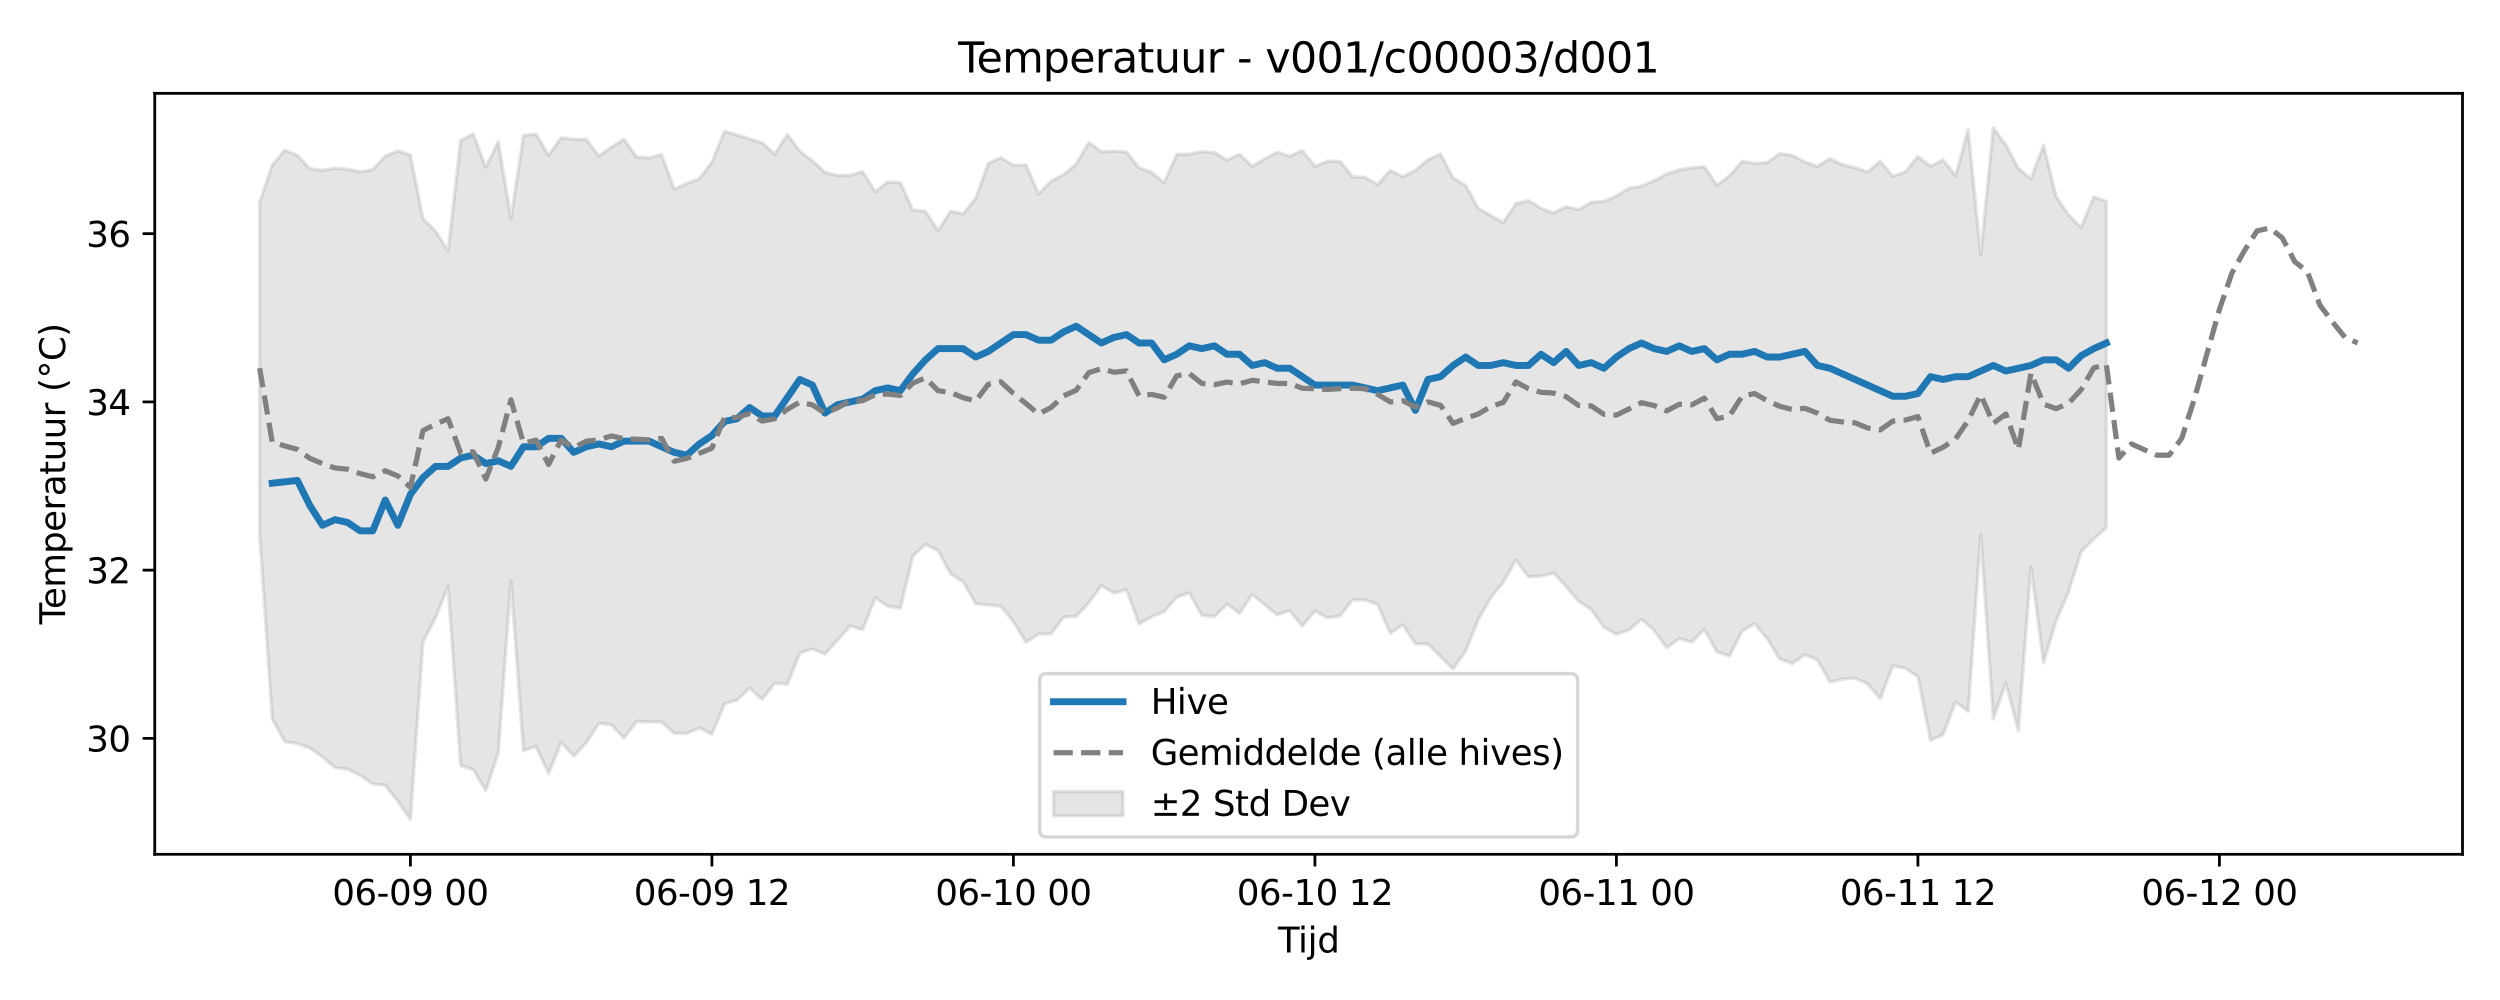 <?xml version="1.0" encoding="utf-8" standalone="no"?>
<!DOCTYPE svg PUBLIC "-//W3C//DTD SVG 1.1//EN"
  "http://www.w3.org/Graphics/SVG/1.1/DTD/svg11.dtd">
<svg xmlns:xlink="http://www.w3.org/1999/xlink" width="720pt" height="288pt" viewBox="0 0 720 288" xmlns="http://www.w3.org/2000/svg" version="1.1">
 <defs>
  <style type="text/css">*{stroke-linejoin: round; stroke-linecap: butt}</style>
 </defs>
 <g id="figure_1">
  <g id="patch_1">
   <path d="M 0 288 
L 720 288 
L 720 0 
L 0 0 
z
" style="fill: #ffffff"/>
  </g>
  <g id="axes_1">
   <g id="patch_2">
    <path d="M 44.57 246.04 
L 709.2 246.04 
L 709.2 26.88 
L 44.57 26.88 
z
" style="fill: #ffffff"/>
   </g>
   <g id="FillBetweenPolyCollection_1">
    <defs>
     <path id="m2cf22b97e6" d="M 74.78 -229.662 
L 74.78 -134.225 
L 78.398 -81.007 
L 82.016 -74.368 
L 85.635 -73.886 
L 89.253 -72.576 
L 92.871 -70.032 
L 96.489 -66.911 
L 100.107 -66.468 
L 103.725 -64.689 
L 107.343 -62.23 
L 110.961 -61.813 
L 114.579 -57.256 
L 118.197 -51.922 
L 121.815 -103.058 
L 125.433 -110.128 
L 129.051 -119.093 
L 132.669 -67.538 
L 136.287 -66.352 
L 139.905 -60.285 
L 143.523 -71.196 
L 147.141 -120.732 
L 150.759 -71.797 
L 154.377 -73.058 
L 157.995 -65.21 
L 161.613 -74.254 
L 165.231 -70.231 
L 168.849 -74.052 
L 172.467 -79.679 
L 176.085 -79.271 
L 179.703 -75.41 
L 183.321 -80.245 
L 186.939 -80.083 
L 190.557 -80.036 
L 194.175 -76.801 
L 197.793 -76.781 
L 201.411 -78.378 
L 205.029 -76.568 
L 208.647 -85.342 
L 212.265 -86.393 
L 215.883 -89.825 
L 219.501 -86.552 
L 223.119 -91.234 
L 226.737 -90.917 
L 230.355 -99.903 
L 233.973 -101.111 
L 237.591 -99.646 
L 241.209 -103.599 
L 244.827 -107.704 
L 248.445 -106.668 
L 252.063 -115.84 
L 255.681 -113.388 
L 259.299 -112.816 
L 262.917 -127.865 
L 266.535 -131.222 
L 270.153 -129.406 
L 273.771 -122.736 
L 277.389 -120.5 
L 281.008 -114.125 
L 284.626 -113.734 
L 288.244 -113.431 
L 291.862 -108.961 
L 295.48 -103.052 
L 299.098 -105.371 
L 302.716 -105.459 
L 306.334 -110.261 
L 309.952 -110.515 
L 313.57 -114.401 
L 317.188 -119.373 
L 320.806 -117.132 
L 324.424 -118.176 
L 328.042 -108.302 
L 331.66 -110.401 
L 335.278 -111.833 
L 338.896 -116.006 
L 342.514 -117.283 
L 346.132 -110.783 
L 349.75 -110.362 
L 353.368 -114.052 
L 356.986 -111.315 
L 360.604 -116.803 
L 364.222 -113.85 
L 367.84 -110.939 
L 371.458 -112.144 
L 375.076 -107.679 
L 378.694 -112.063 
L 382.312 -110.089 
L 385.93 -110.619 
L 389.548 -115.235 
L 393.166 -115.211 
L 396.784 -113.918 
L 400.402 -105.578 
L 404.02 -108.087 
L 407.638 -102.569 
L 411.256 -102.527 
L 414.874 -98.906 
L 418.492 -95.357 
L 422.11 -100.537 
L 425.728 -109.514 
L 429.346 -115.905 
L 432.964 -120.343 
L 436.582 -126.709 
L 440.2 -121.885 
L 443.818 -122.047 
L 447.436 -122.964 
L 451.054 -119.045 
L 454.672 -114.792 
L 458.29 -112.476 
L 461.908 -107.357 
L 465.526 -105.339 
L 469.144 -106.581 
L 472.762 -109.649 
L 476.381 -106.475 
L 479.999 -101.447 
L 483.617 -104.062 
L 487.235 -103.11 
L 490.853 -106.71 
L 494.471 -100.258 
L 498.089 -99.067 
L 501.707 -106.209 
L 505.325 -108.419 
L 508.943 -104.037 
L 512.561 -98.226 
L 516.179 -96.881 
L 519.797 -99.453 
L 523.415 -97.963 
L 527.033 -91.594 
L 530.651 -92.425 
L 534.269 -92.69 
L 537.887 -91.048 
L 541.505 -86.785 
L 545.123 -96.249 
L 548.741 -95.524 
L 552.359 -93.137 
L 555.977 -74.818 
L 559.595 -76.4 
L 563.213 -85.84 
L 566.831 -83.128 
L 570.449 -134.065 
L 574.067 -80.967 
L 577.685 -91.269 
L 581.303 -77.557 
L 584.921 -124.711 
L 588.539 -97.068 
L 592.157 -109.19 
L 595.775 -117.623 
L 599.393 -129.162 
L 603.011 -132.828 
L 606.629 -135.989 
L 606.629 -229.974 
L 606.629 -229.974 
L 603.011 -231.29 
L 599.393 -222.478 
L 595.775 -226.077 
L 592.157 -231.414 
L 588.539 -246.169 
L 584.921 -236.484 
L 581.303 -239.494 
L 577.685 -246.239 
L 574.067 -251.158 
L 570.449 -214.641 
L 566.831 -250.612 
L 563.213 -237.403 
L 559.595 -241.944 
L 555.977 -240.133 
L 552.359 -242.948 
L 548.741 -238.485 
L 545.123 -237.184 
L 541.505 -241.571 
L 537.887 -238.463 
L 534.269 -239.704 
L 530.651 -240.546 
L 527.033 -242.3 
L 523.415 -240.084 
L 519.797 -241.363 
L 516.179 -243.242 
L 512.561 -243.743 
L 508.943 -241.162 
L 505.325 -240.933 
L 501.707 -241.527 
L 498.089 -237.364 
L 494.471 -234.559 
L 490.853 -239.988 
L 487.235 -239.667 
L 483.617 -239.061 
L 479.999 -237.869 
L 476.381 -235.955 
L 472.762 -234.396 
L 469.144 -233.773 
L 465.526 -231.554 
L 461.908 -229.997 
L 458.29 -229.723 
L 454.672 -227.638 
L 451.054 -228.461 
L 447.436 -226.618 
L 443.818 -227.997 
L 440.2 -230.235 
L 436.582 -229.334 
L 432.964 -223.894 
L 429.346 -225.91 
L 425.728 -227.994 
L 422.11 -234.549 
L 418.492 -236.768 
L 414.874 -243.64 
L 411.256 -241.98 
L 407.638 -238.939 
L 404.02 -237.112 
L 400.402 -238.928 
L 396.784 -234.857 
L 393.166 -236.91 
L 389.548 -237.116 
L 385.93 -241.501 
L 382.312 -241.57 
L 378.694 -240.057 
L 375.076 -244.672 
L 371.458 -242.975 
L 367.84 -244.18 
L 364.222 -242.193 
L 360.604 -240.162 
L 356.986 -243.574 
L 353.368 -241.875 
L 349.75 -244.066 
L 346.132 -244.337 
L 342.514 -243.605 
L 338.896 -243.497 
L 335.278 -235.365 
L 331.66 -238.412 
L 328.042 -239.704 
L 324.424 -244.211 
L 320.806 -244.447 
L 317.188 -244.283 
L 313.57 -246.948 
L 309.952 -240.721 
L 306.334 -237.745 
L 302.716 -235.818 
L 299.098 -232.137 
L 295.48 -240.532 
L 291.862 -240.391 
L 288.244 -242.611 
L 284.626 -240.924 
L 281.008 -230.92 
L 277.389 -226.429 
L 273.771 -227.155 
L 270.153 -221.561 
L 266.535 -227.128 
L 262.917 -227.486 
L 259.299 -235.383 
L 255.681 -235.618 
L 252.063 -232.82 
L 248.445 -238.531 
L 244.827 -237.495 
L 241.209 -237.447 
L 237.591 -238.4 
L 233.973 -241.665 
L 230.355 -244.488 
L 226.737 -249.283 
L 223.119 -243.583 
L 219.501 -246.88 
L 215.883 -247.991 
L 212.265 -249.116 
L 208.647 -250.167 
L 205.029 -241.291 
L 201.411 -236.52 
L 197.793 -235.157 
L 194.175 -233.521 
L 190.557 -243.475 
L 186.939 -242.506 
L 183.321 -242.806 
L 179.703 -247.871 
L 176.085 -245.625 
L 172.467 -243.025 
L 168.849 -247.845 
L 165.231 -247.897 
L 161.613 -248.335 
L 157.995 -243.228 
L 154.377 -249.415 
L 150.759 -248.946 
L 147.141 -224.986 
L 143.523 -247.24 
L 139.905 -239.809 
L 136.287 -249.431 
L 132.669 -247.552 
L 129.051 -215.724 
L 125.433 -221.459 
L 121.815 -224.976 
L 118.197 -243.327 
L 114.579 -244.568 
L 110.961 -243.01 
L 107.343 -239.133 
L 103.725 -238.52 
L 100.107 -239.278 
L 96.489 -239.528 
L 92.871 -238.944 
L 89.253 -239.4 
L 85.635 -243.281 
L 82.016 -244.76 
L 78.398 -240.428 
L 74.78 -229.662 
z
" style="stroke: #808080; stroke-opacity: 0.2"/>
    </defs>
    <g clip-path="url(#pbbe1404a03)">
     <use xlink:href="#m2cf22b97e6" x="0" y="288" style="fill: #808080; fill-opacity: 0.2; stroke: #808080; stroke-opacity: 0.2"/>
    </g>
   </g>
   <g id="matplotlib.axis_1">
    <g id="xtick_1">
     <g id="line2d_1">
      <defs>
       <path id="m35809e42a3" d="M 0 0 
L 0 3.5 
" style="stroke: #000000; stroke-width: 0.8"/>
      </defs>
      <g>
       <use xlink:href="#m35809e42a3" x="118.197" y="246.04" style="stroke: #000000; stroke-width: 0.8"/>
      </g>
     </g>
     <g id="text_1">
      <!-- 06-09 00 -->
      <g transform="translate(95.716 260.638) scale(0.1 -0.1)">
       <defs>
        <path id="DejaVuSans-30" d="M 2034 4250 
Q 1547 4250 1301 3770 
Q 1056 3291 1056 2328 
Q 1056 1369 1301 889 
Q 1547 409 2034 409 
Q 2525 409 2770 889 
Q 3016 1369 3016 2328 
Q 3016 3291 2770 3770 
Q 2525 4250 2034 4250 
z
M 2034 4750 
Q 2819 4750 3233 4129 
Q 3647 3509 3647 2328 
Q 3647 1150 3233 529 
Q 2819 -91 2034 -91 
Q 1250 -91 836 529 
Q 422 1150 422 2328 
Q 422 3509 836 4129 
Q 1250 4750 2034 4750 
z
" transform="scale(0.016)"/>
        <path id="DejaVuSans-36" d="M 2113 2584 
Q 1688 2584 1439 2293 
Q 1191 2003 1191 1497 
Q 1191 994 1439 701 
Q 1688 409 2113 409 
Q 2538 409 2786 701 
Q 3034 994 3034 1497 
Q 3034 2003 2786 2293 
Q 2538 2584 2113 2584 
z
M 3366 4563 
L 3366 3988 
Q 3128 4100 2886 4159 
Q 2644 4219 2406 4219 
Q 1781 4219 1451 3797 
Q 1122 3375 1075 2522 
Q 1259 2794 1537 2939 
Q 1816 3084 2150 3084 
Q 2853 3084 3261 2657 
Q 3669 2231 3669 1497 
Q 3669 778 3244 343 
Q 2819 -91 2113 -91 
Q 1303 -91 875 529 
Q 447 1150 447 2328 
Q 447 3434 972 4092 
Q 1497 4750 2381 4750 
Q 2619 4750 2861 4703 
Q 3103 4656 3366 4563 
z
" transform="scale(0.016)"/>
        <path id="DejaVuSans-2d" d="M 313 2009 
L 1997 2009 
L 1997 1497 
L 313 1497 
L 313 2009 
z
" transform="scale(0.016)"/>
        <path id="DejaVuSans-39" d="M 703 97 
L 703 672 
Q 941 559 1184 500 
Q 1428 441 1663 441 
Q 2288 441 2617 861 
Q 2947 1281 2994 2138 
Q 2813 1869 2534 1725 
Q 2256 1581 1919 1581 
Q 1219 1581 811 2004 
Q 403 2428 403 3163 
Q 403 3881 828 4315 
Q 1253 4750 1959 4750 
Q 2769 4750 3195 4129 
Q 3622 3509 3622 2328 
Q 3622 1225 3098 567 
Q 2575 -91 1691 -91 
Q 1453 -91 1209 -44 
Q 966 3 703 97 
z
M 1959 2075 
Q 2384 2075 2632 2365 
Q 2881 2656 2881 3163 
Q 2881 3666 2632 3958 
Q 2384 4250 1959 4250 
Q 1534 4250 1286 3958 
Q 1038 3666 1038 3163 
Q 1038 2656 1286 2365 
Q 1534 2075 1959 2075 
z
" transform="scale(0.016)"/>
        <path id="DejaVuSans-20" transform="scale(0.016)"/>
       </defs>
       <use xlink:href="#DejaVuSans-30"/>
       <use xlink:href="#DejaVuSans-36" transform="translate(63.623 0)"/>
       <use xlink:href="#DejaVuSans-2d" transform="translate(127.246 0)"/>
       <use xlink:href="#DejaVuSans-30" transform="translate(163.33 0)"/>
       <use xlink:href="#DejaVuSans-39" transform="translate(226.953 0)"/>
       <use xlink:href="#DejaVuSans-20" transform="translate(290.576 0)"/>
       <use xlink:href="#DejaVuSans-30" transform="translate(322.363 0)"/>
       <use xlink:href="#DejaVuSans-30" transform="translate(385.986 0)"/>
      </g>
     </g>
    </g>
    <g id="xtick_2">
     <g id="line2d_2">
      <g>
       <use xlink:href="#m35809e42a3" x="205.029" y="246.04" style="stroke: #000000; stroke-width: 0.8"/>
      </g>
     </g>
     <g id="text_2">
      <!-- 06-09 12 -->
      <g transform="translate(182.549 260.638) scale(0.1 -0.1)">
       <defs>
        <path id="DejaVuSans-31" d="M 794 531 
L 1825 531 
L 1825 4091 
L 703 3866 
L 703 4441 
L 1819 4666 
L 2450 4666 
L 2450 531 
L 3481 531 
L 3481 0 
L 794 0 
L 794 531 
z
" transform="scale(0.016)"/>
        <path id="DejaVuSans-32" d="M 1228 531 
L 3431 531 
L 3431 0 
L 469 0 
L 469 531 
Q 828 903 1448 1529 
Q 2069 2156 2228 2338 
Q 2531 2678 2651 2914 
Q 2772 3150 2772 3378 
Q 2772 3750 2511 3984 
Q 2250 4219 1831 4219 
Q 1534 4219 1204 4116 
Q 875 4013 500 3803 
L 500 4441 
Q 881 4594 1212 4672 
Q 1544 4750 1819 4750 
Q 2544 4750 2975 4387 
Q 3406 4025 3406 3419 
Q 3406 3131 3298 2873 
Q 3191 2616 2906 2266 
Q 2828 2175 2409 1742 
Q 1991 1309 1228 531 
z
" transform="scale(0.016)"/>
       </defs>
       <use xlink:href="#DejaVuSans-30"/>
       <use xlink:href="#DejaVuSans-36" transform="translate(63.623 0)"/>
       <use xlink:href="#DejaVuSans-2d" transform="translate(127.246 0)"/>
       <use xlink:href="#DejaVuSans-30" transform="translate(163.33 0)"/>
       <use xlink:href="#DejaVuSans-39" transform="translate(226.953 0)"/>
       <use xlink:href="#DejaVuSans-20" transform="translate(290.576 0)"/>
       <use xlink:href="#DejaVuSans-31" transform="translate(322.363 0)"/>
       <use xlink:href="#DejaVuSans-32" transform="translate(385.986 0)"/>
      </g>
     </g>
    </g>
    <g id="xtick_3">
     <g id="line2d_3">
      <g>
       <use xlink:href="#m35809e42a3" x="291.862" y="246.04" style="stroke: #000000; stroke-width: 0.8"/>
      </g>
     </g>
     <g id="text_3">
      <!-- 06-10 00 -->
      <g transform="translate(269.381 260.638) scale(0.1 -0.1)">
       <use xlink:href="#DejaVuSans-30"/>
       <use xlink:href="#DejaVuSans-36" transform="translate(63.623 0)"/>
       <use xlink:href="#DejaVuSans-2d" transform="translate(127.246 0)"/>
       <use xlink:href="#DejaVuSans-31" transform="translate(163.33 0)"/>
       <use xlink:href="#DejaVuSans-30" transform="translate(226.953 0)"/>
       <use xlink:href="#DejaVuSans-20" transform="translate(290.576 0)"/>
       <use xlink:href="#DejaVuSans-30" transform="translate(322.363 0)"/>
       <use xlink:href="#DejaVuSans-30" transform="translate(385.986 0)"/>
      </g>
     </g>
    </g>
    <g id="xtick_4">
     <g id="line2d_4">
      <g>
       <use xlink:href="#m35809e42a3" x="378.694" y="246.04" style="stroke: #000000; stroke-width: 0.8"/>
      </g>
     </g>
     <g id="text_4">
      <!-- 06-10 12 -->
      <g transform="translate(356.214 260.638) scale(0.1 -0.1)">
       <use xlink:href="#DejaVuSans-30"/>
       <use xlink:href="#DejaVuSans-36" transform="translate(63.623 0)"/>
       <use xlink:href="#DejaVuSans-2d" transform="translate(127.246 0)"/>
       <use xlink:href="#DejaVuSans-31" transform="translate(163.33 0)"/>
       <use xlink:href="#DejaVuSans-30" transform="translate(226.953 0)"/>
       <use xlink:href="#DejaVuSans-20" transform="translate(290.576 0)"/>
       <use xlink:href="#DejaVuSans-31" transform="translate(322.363 0)"/>
       <use xlink:href="#DejaVuSans-32" transform="translate(385.986 0)"/>
      </g>
     </g>
    </g>
    <g id="xtick_5">
     <g id="line2d_5">
      <g>
       <use xlink:href="#m35809e42a3" x="465.526" y="246.04" style="stroke: #000000; stroke-width: 0.8"/>
      </g>
     </g>
     <g id="text_5">
      <!-- 06-11 00 -->
      <g transform="translate(443.046 260.638) scale(0.1 -0.1)">
       <use xlink:href="#DejaVuSans-30"/>
       <use xlink:href="#DejaVuSans-36" transform="translate(63.623 0)"/>
       <use xlink:href="#DejaVuSans-2d" transform="translate(127.246 0)"/>
       <use xlink:href="#DejaVuSans-31" transform="translate(163.33 0)"/>
       <use xlink:href="#DejaVuSans-31" transform="translate(226.953 0)"/>
       <use xlink:href="#DejaVuSans-20" transform="translate(290.576 0)"/>
       <use xlink:href="#DejaVuSans-30" transform="translate(322.363 0)"/>
       <use xlink:href="#DejaVuSans-30" transform="translate(385.986 0)"/>
      </g>
     </g>
    </g>
    <g id="xtick_6">
     <g id="line2d_6">
      <g>
       <use xlink:href="#m35809e42a3" x="552.359" y="246.04" style="stroke: #000000; stroke-width: 0.8"/>
      </g>
     </g>
     <g id="text_6">
      <!-- 06-11 12 -->
      <g transform="translate(529.878 260.638) scale(0.1 -0.1)">
       <use xlink:href="#DejaVuSans-30"/>
       <use xlink:href="#DejaVuSans-36" transform="translate(63.623 0)"/>
       <use xlink:href="#DejaVuSans-2d" transform="translate(127.246 0)"/>
       <use xlink:href="#DejaVuSans-31" transform="translate(163.33 0)"/>
       <use xlink:href="#DejaVuSans-31" transform="translate(226.953 0)"/>
       <use xlink:href="#DejaVuSans-20" transform="translate(290.576 0)"/>
       <use xlink:href="#DejaVuSans-31" transform="translate(322.363 0)"/>
       <use xlink:href="#DejaVuSans-32" transform="translate(385.986 0)"/>
      </g>
     </g>
    </g>
    <g id="xtick_7">
     <g id="line2d_7">
      <g>
       <use xlink:href="#m35809e42a3" x="639.191" y="246.04" style="stroke: #000000; stroke-width: 0.8"/>
      </g>
     </g>
     <g id="text_7">
      <!-- 06-12 00 -->
      <g transform="translate(616.711 260.638) scale(0.1 -0.1)">
       <use xlink:href="#DejaVuSans-30"/>
       <use xlink:href="#DejaVuSans-36" transform="translate(63.623 0)"/>
       <use xlink:href="#DejaVuSans-2d" transform="translate(127.246 0)"/>
       <use xlink:href="#DejaVuSans-31" transform="translate(163.33 0)"/>
       <use xlink:href="#DejaVuSans-32" transform="translate(226.953 0)"/>
       <use xlink:href="#DejaVuSans-20" transform="translate(290.576 0)"/>
       <use xlink:href="#DejaVuSans-30" transform="translate(322.363 0)"/>
       <use xlink:href="#DejaVuSans-30" transform="translate(385.986 0)"/>
      </g>
     </g>
    </g>
    <g id="text_8">
     <!-- Tijd -->
     <g transform="translate(368.035 274.317) scale(0.1 -0.1)">
      <defs>
       <path id="DejaVuSans-54" d="M -19 4666 
L 3928 4666 
L 3928 4134 
L 2272 4134 
L 2272 0 
L 1638 0 
L 1638 4134 
L -19 4134 
L -19 4666 
z
" transform="scale(0.016)"/>
       <path id="DejaVuSans-69" d="M 603 3500 
L 1178 3500 
L 1178 0 
L 603 0 
L 603 3500 
z
M 603 4863 
L 1178 4863 
L 1178 4134 
L 603 4134 
L 603 4863 
z
" transform="scale(0.016)"/>
       <path id="DejaVuSans-6a" d="M 603 3500 
L 1178 3500 
L 1178 -63 
Q 1178 -731 923 -1031 
Q 669 -1331 103 -1331 
L -116 -1331 
L -116 -844 
L 38 -844 
Q 366 -844 484 -692 
Q 603 -541 603 -63 
L 603 3500 
z
M 603 4863 
L 1178 4863 
L 1178 4134 
L 603 4134 
L 603 4863 
z
" transform="scale(0.016)"/>
       <path id="DejaVuSans-64" d="M 2906 2969 
L 2906 4863 
L 3481 4863 
L 3481 0 
L 2906 0 
L 2906 525 
Q 2725 213 2448 61 
Q 2172 -91 1784 -91 
Q 1150 -91 751 415 
Q 353 922 353 1747 
Q 353 2572 751 3078 
Q 1150 3584 1784 3584 
Q 2172 3584 2448 3432 
Q 2725 3281 2906 2969 
z
M 947 1747 
Q 947 1113 1208 752 
Q 1469 391 1925 391 
Q 2381 391 2643 752 
Q 2906 1113 2906 1747 
Q 2906 2381 2643 2742 
Q 2381 3103 1925 3103 
Q 1469 3103 1208 2742 
Q 947 2381 947 1747 
z
" transform="scale(0.016)"/>
      </defs>
      <use xlink:href="#DejaVuSans-54"/>
      <use xlink:href="#DejaVuSans-69" transform="translate(57.959 0)"/>
      <use xlink:href="#DejaVuSans-6a" transform="translate(85.742 0)"/>
      <use xlink:href="#DejaVuSans-64" transform="translate(113.525 0)"/>
     </g>
    </g>
   </g>
   <g id="matplotlib.axis_2">
    <g id="ytick_1">
     <g id="line2d_8">
      <defs>
       <path id="m0d1a865a71" d="M 0 0 
L -3.5 0 
" style="stroke: #000000; stroke-width: 0.8"/>
      </defs>
      <g>
       <use xlink:href="#m0d1a865a71" x="44.57" y="212.648" style="stroke: #000000; stroke-width: 0.8"/>
      </g>
     </g>
     <g id="text_9">
      <!-- 30 -->
      <g transform="translate(24.845 216.447) scale(0.1 -0.1)">
       <defs>
        <path id="DejaVuSans-33" d="M 2597 2516 
Q 3050 2419 3304 2112 
Q 3559 1806 3559 1356 
Q 3559 666 3084 287 
Q 2609 -91 1734 -91 
Q 1441 -91 1130 -33 
Q 819 25 488 141 
L 488 750 
Q 750 597 1062 519 
Q 1375 441 1716 441 
Q 2309 441 2620 675 
Q 2931 909 2931 1356 
Q 2931 1769 2642 2001 
Q 2353 2234 1838 2234 
L 1294 2234 
L 1294 2753 
L 1863 2753 
Q 2328 2753 2575 2939 
Q 2822 3125 2822 3475 
Q 2822 3834 2567 4026 
Q 2313 4219 1838 4219 
Q 1578 4219 1281 4162 
Q 984 4106 628 3988 
L 628 4550 
Q 988 4650 1302 4700 
Q 1616 4750 1894 4750 
Q 2613 4750 3031 4423 
Q 3450 4097 3450 3541 
Q 3450 3153 3228 2886 
Q 3006 2619 2597 2516 
z
" transform="scale(0.016)"/>
       </defs>
       <use xlink:href="#DejaVuSans-33"/>
       <use xlink:href="#DejaVuSans-30" transform="translate(63.623 0)"/>
      </g>
     </g>
    </g>
    <g id="ytick_2">
     <g id="line2d_9">
      <g>
       <use xlink:href="#m0d1a865a71" x="44.57" y="164.197" style="stroke: #000000; stroke-width: 0.8"/>
      </g>
     </g>
     <g id="text_10">
      <!-- 32 -->
      <g transform="translate(24.845 167.996) scale(0.1 -0.1)">
       <use xlink:href="#DejaVuSans-33"/>
       <use xlink:href="#DejaVuSans-32" transform="translate(63.623 0)"/>
      </g>
     </g>
    </g>
    <g id="ytick_3">
     <g id="line2d_10">
      <g>
       <use xlink:href="#m0d1a865a71" x="44.57" y="115.747" style="stroke: #000000; stroke-width: 0.8"/>
      </g>
     </g>
     <g id="text_11">
      <!-- 34 -->
      <g transform="translate(24.845 119.546) scale(0.1 -0.1)">
       <defs>
        <path id="DejaVuSans-34" d="M 2419 4116 
L 825 1625 
L 2419 1625 
L 2419 4116 
z
M 2253 4666 
L 3047 4666 
L 3047 1625 
L 3713 1625 
L 3713 1100 
L 3047 1100 
L 3047 0 
L 2419 0 
L 2419 1100 
L 313 1100 
L 313 1709 
L 2253 4666 
z
" transform="scale(0.016)"/>
       </defs>
       <use xlink:href="#DejaVuSans-33"/>
       <use xlink:href="#DejaVuSans-34" transform="translate(63.623 0)"/>
      </g>
     </g>
    </g>
    <g id="ytick_4">
     <g id="line2d_11">
      <g>
       <use xlink:href="#m0d1a865a71" x="44.57" y="67.296" style="stroke: #000000; stroke-width: 0.8"/>
      </g>
     </g>
     <g id="text_12">
      <!-- 36 -->
      <g transform="translate(24.845 71.095) scale(0.1 -0.1)">
       <use xlink:href="#DejaVuSans-33"/>
       <use xlink:href="#DejaVuSans-36" transform="translate(63.623 0)"/>
      </g>
     </g>
    </g>
    <g id="text_13">
     <!-- Temperatuur (°C) -->
     <g transform="translate(18.765 179.816) rotate(-90) scale(0.1 -0.1)">
      <defs>
       <path id="DejaVuSans-65" d="M 3597 1894 
L 3597 1613 
L 953 1613 
Q 991 1019 1311 708 
Q 1631 397 2203 397 
Q 2534 397 2845 478 
Q 3156 559 3463 722 
L 3463 178 
Q 3153 47 2828 -22 
Q 2503 -91 2169 -91 
Q 1331 -91 842 396 
Q 353 884 353 1716 
Q 353 2575 817 3079 
Q 1281 3584 2069 3584 
Q 2775 3584 3186 3129 
Q 3597 2675 3597 1894 
z
M 3022 2063 
Q 3016 2534 2758 2815 
Q 2500 3097 2075 3097 
Q 1594 3097 1305 2825 
Q 1016 2553 972 2059 
L 3022 2063 
z
" transform="scale(0.016)"/>
       <path id="DejaVuSans-6d" d="M 3328 2828 
Q 3544 3216 3844 3400 
Q 4144 3584 4550 3584 
Q 5097 3584 5394 3201 
Q 5691 2819 5691 2113 
L 5691 0 
L 5113 0 
L 5113 2094 
Q 5113 2597 4934 2840 
Q 4756 3084 4391 3084 
Q 3944 3084 3684 2787 
Q 3425 2491 3425 1978 
L 3425 0 
L 2847 0 
L 2847 2094 
Q 2847 2600 2669 2842 
Q 2491 3084 2119 3084 
Q 1678 3084 1418 2786 
Q 1159 2488 1159 1978 
L 1159 0 
L 581 0 
L 581 3500 
L 1159 3500 
L 1159 2956 
Q 1356 3278 1631 3431 
Q 1906 3584 2284 3584 
Q 2666 3584 2933 3390 
Q 3200 3197 3328 2828 
z
" transform="scale(0.016)"/>
       <path id="DejaVuSans-70" d="M 1159 525 
L 1159 -1331 
L 581 -1331 
L 581 3500 
L 1159 3500 
L 1159 2969 
Q 1341 3281 1617 3432 
Q 1894 3584 2278 3584 
Q 2916 3584 3314 3078 
Q 3713 2572 3713 1747 
Q 3713 922 3314 415 
Q 2916 -91 2278 -91 
Q 1894 -91 1617 61 
Q 1341 213 1159 525 
z
M 3116 1747 
Q 3116 2381 2855 2742 
Q 2594 3103 2138 3103 
Q 1681 3103 1420 2742 
Q 1159 2381 1159 1747 
Q 1159 1113 1420 752 
Q 1681 391 2138 391 
Q 2594 391 2855 752 
Q 3116 1113 3116 1747 
z
" transform="scale(0.016)"/>
       <path id="DejaVuSans-72" d="M 2631 2963 
Q 2534 3019 2420 3045 
Q 2306 3072 2169 3072 
Q 1681 3072 1420 2755 
Q 1159 2438 1159 1844 
L 1159 0 
L 581 0 
L 581 3500 
L 1159 3500 
L 1159 2956 
Q 1341 3275 1631 3429 
Q 1922 3584 2338 3584 
Q 2397 3584 2469 3576 
Q 2541 3569 2628 3553 
L 2631 2963 
z
" transform="scale(0.016)"/>
       <path id="DejaVuSans-61" d="M 2194 1759 
Q 1497 1759 1228 1600 
Q 959 1441 959 1056 
Q 959 750 1161 570 
Q 1363 391 1709 391 
Q 2188 391 2477 730 
Q 2766 1069 2766 1631 
L 2766 1759 
L 2194 1759 
z
M 3341 1997 
L 3341 0 
L 2766 0 
L 2766 531 
Q 2569 213 2275 61 
Q 1981 -91 1556 -91 
Q 1019 -91 701 211 
Q 384 513 384 1019 
Q 384 1609 779 1909 
Q 1175 2209 1959 2209 
L 2766 2209 
L 2766 2266 
Q 2766 2663 2505 2880 
Q 2244 3097 1772 3097 
Q 1472 3097 1187 3025 
Q 903 2953 641 2809 
L 641 3341 
Q 956 3463 1253 3523 
Q 1550 3584 1831 3584 
Q 2591 3584 2966 3190 
Q 3341 2797 3341 1997 
z
" transform="scale(0.016)"/>
       <path id="DejaVuSans-74" d="M 1172 4494 
L 1172 3500 
L 2356 3500 
L 2356 3053 
L 1172 3053 
L 1172 1153 
Q 1172 725 1289 603 
Q 1406 481 1766 481 
L 2356 481 
L 2356 0 
L 1766 0 
Q 1100 0 847 248 
Q 594 497 594 1153 
L 594 3053 
L 172 3053 
L 172 3500 
L 594 3500 
L 594 4494 
L 1172 4494 
z
" transform="scale(0.016)"/>
       <path id="DejaVuSans-75" d="M 544 1381 
L 544 3500 
L 1119 3500 
L 1119 1403 
Q 1119 906 1312 657 
Q 1506 409 1894 409 
Q 2359 409 2629 706 
Q 2900 1003 2900 1516 
L 2900 3500 
L 3475 3500 
L 3475 0 
L 2900 0 
L 2900 538 
Q 2691 219 2414 64 
Q 2138 -91 1772 -91 
Q 1169 -91 856 284 
Q 544 659 544 1381 
z
M 1991 3584 
L 1991 3584 
z
" transform="scale(0.016)"/>
       <path id="DejaVuSans-28" d="M 1984 4856 
Q 1566 4138 1362 3434 
Q 1159 2731 1159 2009 
Q 1159 1288 1364 580 
Q 1569 -128 1984 -844 
L 1484 -844 
Q 1016 -109 783 600 
Q 550 1309 550 2009 
Q 550 2706 781 3412 
Q 1013 4119 1484 4856 
L 1984 4856 
z
" transform="scale(0.016)"/>
       <path id="DejaVuSans-b0" d="M 1600 4347 
Q 1350 4347 1178 4173 
Q 1006 4000 1006 3750 
Q 1006 3503 1178 3333 
Q 1350 3163 1600 3163 
Q 1850 3163 2022 3333 
Q 2194 3503 2194 3750 
Q 2194 3997 2020 4172 
Q 1847 4347 1600 4347 
z
M 1600 4750 
Q 1800 4750 1984 4673 
Q 2169 4597 2303 4453 
Q 2447 4313 2519 4134 
Q 2591 3956 2591 3750 
Q 2591 3338 2302 3052 
Q 2013 2766 1594 2766 
Q 1172 2766 890 3047 
Q 609 3328 609 3750 
Q 609 4169 896 4459 
Q 1184 4750 1600 4750 
z
" transform="scale(0.016)"/>
       <path id="DejaVuSans-43" d="M 4122 4306 
L 4122 3641 
Q 3803 3938 3442 4084 
Q 3081 4231 2675 4231 
Q 1875 4231 1450 3742 
Q 1025 3253 1025 2328 
Q 1025 1406 1450 917 
Q 1875 428 2675 428 
Q 3081 428 3442 575 
Q 3803 722 4122 1019 
L 4122 359 
Q 3791 134 3420 21 
Q 3050 -91 2638 -91 
Q 1578 -91 968 557 
Q 359 1206 359 2328 
Q 359 3453 968 4101 
Q 1578 4750 2638 4750 
Q 3056 4750 3426 4639 
Q 3797 4528 4122 4306 
z
" transform="scale(0.016)"/>
       <path id="DejaVuSans-29" d="M 513 4856 
L 1013 4856 
Q 1481 4119 1714 3412 
Q 1947 2706 1947 2009 
Q 1947 1309 1714 600 
Q 1481 -109 1013 -844 
L 513 -844 
Q 928 -128 1133 580 
Q 1338 1288 1338 2009 
Q 1338 2731 1133 3434 
Q 928 4138 513 4856 
z
" transform="scale(0.016)"/>
      </defs>
      <use xlink:href="#DejaVuSans-54"/>
      <use xlink:href="#DejaVuSans-65" transform="translate(44.084 0)"/>
      <use xlink:href="#DejaVuSans-6d" transform="translate(105.607 0)"/>
      <use xlink:href="#DejaVuSans-70" transform="translate(203.02 0)"/>
      <use xlink:href="#DejaVuSans-65" transform="translate(266.496 0)"/>
      <use xlink:href="#DejaVuSans-72" transform="translate(328.02 0)"/>
      <use xlink:href="#DejaVuSans-61" transform="translate(369.133 0)"/>
      <use xlink:href="#DejaVuSans-74" transform="translate(430.412 0)"/>
      <use xlink:href="#DejaVuSans-75" transform="translate(469.621 0)"/>
      <use xlink:href="#DejaVuSans-75" transform="translate(533 0)"/>
      <use xlink:href="#DejaVuSans-72" transform="translate(596.379 0)"/>
      <use xlink:href="#DejaVuSans-20" transform="translate(637.492 0)"/>
      <use xlink:href="#DejaVuSans-28" transform="translate(669.279 0)"/>
      <use xlink:href="#DejaVuSans-b0" transform="translate(708.293 0)"/>
      <use xlink:href="#DejaVuSans-43" transform="translate(758.293 0)"/>
      <use xlink:href="#DejaVuSans-29" transform="translate(828.117 0)"/>
     </g>
    </g>
   </g>
   <g id="line2d_12">
    <path d="M 78.398 139.164 
L 85.635 138.357 
L 89.253 145.624 
L 92.871 151.277 
L 96.489 149.662 
L 100.107 150.47 
L 103.725 152.892 
L 107.343 152.892 
L 110.961 144.009 
L 114.579 151.277 
L 118.197 142.394 
L 121.815 137.549 
L 125.433 134.319 
L 129.051 134.319 
L 132.669 131.897 
L 136.287 131.089 
L 139.905 133.512 
L 143.523 132.704 
L 147.141 134.319 
L 150.759 128.667 
L 154.377 128.667 
L 157.995 126.244 
L 161.613 126.244 
L 165.231 130.282 
L 168.849 128.667 
L 172.467 127.859 
L 176.085 128.667 
L 179.703 127.052 
L 186.939 127.052 
L 194.175 130.282 
L 197.793 131.089 
L 201.411 127.859 
L 205.029 125.437 
L 208.647 121.399 
L 212.265 120.592 
L 215.883 117.362 
L 219.501 119.784 
L 223.119 119.784 
L 230.355 109.287 
L 233.973 110.902 
L 237.591 118.977 
L 241.209 116.554 
L 248.445 114.939 
L 252.063 112.517 
L 255.681 111.709 
L 259.299 112.517 
L 262.917 107.672 
L 266.535 103.634 
L 270.153 100.404 
L 277.389 100.404 
L 281.008 102.826 
L 284.626 101.211 
L 291.862 96.366 
L 295.48 96.366 
L 299.098 97.981 
L 302.716 97.981 
L 306.334 95.559 
L 309.952 93.944 
L 317.188 98.789 
L 320.806 97.174 
L 324.424 96.366 
L 328.042 98.789 
L 331.66 98.789 
L 335.278 103.634 
L 338.896 102.019 
L 342.514 99.596 
L 346.132 100.404 
L 349.75 99.596 
L 353.368 102.019 
L 356.986 102.019 
L 360.604 105.249 
L 364.222 104.442 
L 367.84 106.057 
L 371.458 106.057 
L 378.694 110.902 
L 389.548 110.902 
L 396.784 112.517 
L 404.02 110.902 
L 407.638 118.169 
L 411.256 109.287 
L 414.874 108.479 
L 418.492 105.249 
L 422.11 102.826 
L 425.728 105.249 
L 429.346 105.249 
L 432.964 104.442 
L 436.582 105.249 
L 440.2 105.249 
L 443.818 102.019 
L 447.436 104.442 
L 451.054 101.211 
L 454.672 105.249 
L 458.29 104.442 
L 461.908 106.057 
L 465.526 102.826 
L 469.144 100.404 
L 472.762 98.789 
L 476.381 100.404 
L 479.999 101.211 
L 483.617 99.596 
L 487.235 101.211 
L 490.853 100.404 
L 494.471 103.634 
L 498.089 102.019 
L 501.707 102.019 
L 505.325 101.211 
L 508.943 102.826 
L 512.561 102.826 
L 519.797 101.211 
L 523.415 105.249 
L 527.033 106.057 
L 545.123 114.132 
L 548.741 114.132 
L 552.359 113.324 
L 555.977 108.479 
L 559.595 109.287 
L 563.213 108.479 
L 566.831 108.479 
L 574.067 105.249 
L 577.685 106.864 
L 584.921 105.249 
L 588.539 103.634 
L 592.157 103.634 
L 595.775 106.057 
L 599.393 102.423 
L 603.011 100.404 
L 606.629 98.789 
L 606.629 98.789 
" clip-path="url(#pbbe1404a03)" style="fill: none; stroke: #1f77b4; stroke-width: 2; stroke-linecap: square"/>
   </g>
   <g id="line2d_13">
    <path d="M 74.78 106.057 
L 78.398 127.282 
L 82.016 128.436 
L 85.635 129.417 
L 89.253 132.012 
L 92.871 133.512 
L 96.489 134.781 
L 100.107 135.127 
L 103.725 136.396 
L 107.343 137.319 
L 110.961 135.588 
L 114.579 137.088 
L 118.197 140.376 
L 121.815 123.983 
L 125.433 122.207 
L 129.051 120.592 
L 132.669 130.455 
L 136.287 130.109 
L 139.905 137.953 
L 143.523 128.782 
L 147.141 115.141 
L 150.759 127.629 
L 154.377 126.763 
L 157.995 133.781 
L 161.613 126.706 
L 165.231 128.936 
L 168.849 127.052 
L 172.467 126.648 
L 176.085 125.552 
L 179.703 126.36 
L 183.321 126.475 
L 186.939 126.706 
L 190.557 126.244 
L 194.175 132.839 
L 197.793 132.031 
L 205.029 129.071 
L 208.647 120.246 
L 212.265 120.246 
L 215.883 119.092 
L 219.501 121.284 
L 223.119 120.592 
L 226.737 117.9 
L 230.355 115.804 
L 233.973 116.612 
L 237.591 118.977 
L 241.209 117.477 
L 244.827 115.401 
L 248.445 115.401 
L 252.063 113.67 
L 255.681 113.497 
L 259.299 113.901 
L 262.917 110.325 
L 266.535 108.825 
L 270.153 112.517 
L 273.771 113.055 
L 277.389 114.535 
L 281.008 115.477 
L 284.626 110.671 
L 288.244 109.979 
L 291.862 113.324 
L 295.48 116.208 
L 299.098 119.246 
L 302.716 117.362 
L 306.334 113.997 
L 309.952 112.382 
L 313.57 107.325 
L 317.188 106.172 
L 320.806 107.21 
L 324.424 106.806 
L 328.042 113.997 
L 331.66 113.593 
L 335.278 114.401 
L 338.896 108.248 
L 342.514 107.556 
L 346.132 110.44 
L 349.75 110.786 
L 353.368 110.036 
L 356.986 110.556 
L 360.604 109.517 
L 367.84 110.44 
L 371.458 110.44 
L 375.076 111.824 
L 378.694 111.94 
L 382.312 112.171 
L 385.93 111.94 
L 389.548 111.824 
L 393.166 111.94 
L 396.784 113.613 
L 400.402 115.747 
L 404.02 115.401 
L 407.638 117.246 
L 411.256 115.747 
L 414.874 116.727 
L 418.492 121.938 
L 422.11 120.457 
L 425.728 119.246 
L 429.346 117.092 
L 432.964 115.881 
L 436.582 109.979 
L 440.2 111.94 
L 443.818 112.978 
L 447.436 113.209 
L 451.054 114.247 
L 454.672 116.785 
L 458.29 116.9 
L 461.908 119.323 
L 465.526 119.553 
L 472.762 115.977 
L 476.381 116.785 
L 479.999 118.342 
L 483.617 116.439 
L 487.235 116.612 
L 490.853 114.651 
L 494.471 120.592 
L 498.089 119.784 
L 501.707 114.132 
L 505.325 113.324 
L 508.943 115.401 
L 512.561 117.016 
L 516.179 117.938 
L 519.797 117.592 
L 523.415 118.977 
L 527.033 121.053 
L 530.651 121.515 
L 534.269 121.803 
L 537.887 123.245 
L 541.505 123.822 
L 545.123 121.284 
L 548.741 120.995 
L 552.359 119.957 
L 555.977 130.524 
L 559.595 128.828 
L 563.213 126.379 
L 566.831 121.13 
L 570.449 113.647 
L 574.067 121.938 
L 577.685 119.246 
L 581.303 129.474 
L 584.921 107.402 
L 588.539 116.381 
L 592.157 117.698 
L 595.775 116.15 
L 599.393 112.18 
L 603.011 105.941 
L 606.629 105.018 
L 610.247 131.897 
L 613.865 127.859 
L 621.101 131.089 
L 624.719 131.089 
L 628.337 126.244 
L 631.955 114.939 
L 639.191 89.099 
L 642.809 78.601 
L 646.427 72.141 
L 650.045 66.489 
L 653.663 65.681 
L 657.281 68.507 
L 660.899 75.371 
L 664.517 78.197 
L 668.135 87.888 
L 671.754 92.733 
L 675.372 97.174 
L 678.99 98.789 
L 678.99 98.789 
" clip-path="url(#pbbe1404a03)" style="fill: none; stroke-dasharray: 5.55,2.4; stroke-dashoffset: 0; stroke: #808080; stroke-width: 1.5"/>
   </g>
   <g id="patch_3">
    <path d="M 44.57 246.04 
L 44.57 26.88 
" style="fill: none; stroke: #000000; stroke-width: 0.8; stroke-linejoin: miter; stroke-linecap: square"/>
   </g>
   <g id="patch_4">
    <path d="M 709.2 246.04 
L 709.2 26.88 
" style="fill: none; stroke: #000000; stroke-width: 0.8; stroke-linejoin: miter; stroke-linecap: square"/>
   </g>
   <g id="patch_5">
    <path d="M 44.57 246.04 
L 709.2 246.04 
" style="fill: none; stroke: #000000; stroke-width: 0.8; stroke-linejoin: miter; stroke-linecap: square"/>
   </g>
   <g id="patch_6">
    <path d="M 44.57 26.88 
L 709.2 26.88 
" style="fill: none; stroke: #000000; stroke-width: 0.8; stroke-linejoin: miter; stroke-linecap: square"/>
   </g>
   <g id="text_14">
    <!-- Temperatuur - v001/c00003/d001 -->
    <g transform="translate(275.963 20.88) scale(0.12 -0.12)">
     <defs>
      <path id="DejaVuSans-76" d="M 191 3500 
L 800 3500 
L 1894 563 
L 2988 3500 
L 3597 3500 
L 2284 0 
L 1503 0 
L 191 3500 
z
" transform="scale(0.016)"/>
      <path id="DejaVuSans-2f" d="M 1625 4666 
L 2156 4666 
L 531 -594 
L 0 -594 
L 1625 4666 
z
" transform="scale(0.016)"/>
      <path id="DejaVuSans-63" d="M 3122 3366 
L 3122 2828 
Q 2878 2963 2633 3030 
Q 2388 3097 2138 3097 
Q 1578 3097 1268 2742 
Q 959 2388 959 1747 
Q 959 1106 1268 751 
Q 1578 397 2138 397 
Q 2388 397 2633 464 
Q 2878 531 3122 666 
L 3122 134 
Q 2881 22 2623 -34 
Q 2366 -91 2075 -91 
Q 1284 -91 818 406 
Q 353 903 353 1747 
Q 353 2603 823 3093 
Q 1294 3584 2113 3584 
Q 2378 3584 2631 3529 
Q 2884 3475 3122 3366 
z
" transform="scale(0.016)"/>
     </defs>
     <use xlink:href="#DejaVuSans-54"/>
     <use xlink:href="#DejaVuSans-65" transform="translate(44.084 0)"/>
     <use xlink:href="#DejaVuSans-6d" transform="translate(105.607 0)"/>
     <use xlink:href="#DejaVuSans-70" transform="translate(203.02 0)"/>
     <use xlink:href="#DejaVuSans-65" transform="translate(266.496 0)"/>
     <use xlink:href="#DejaVuSans-72" transform="translate(328.02 0)"/>
     <use xlink:href="#DejaVuSans-61" transform="translate(369.133 0)"/>
     <use xlink:href="#DejaVuSans-74" transform="translate(430.412 0)"/>
     <use xlink:href="#DejaVuSans-75" transform="translate(469.621 0)"/>
     <use xlink:href="#DejaVuSans-75" transform="translate(533 0)"/>
     <use xlink:href="#DejaVuSans-72" transform="translate(596.379 0)"/>
     <use xlink:href="#DejaVuSans-20" transform="translate(637.492 0)"/>
     <use xlink:href="#DejaVuSans-2d" transform="translate(669.279 0)"/>
     <use xlink:href="#DejaVuSans-20" transform="translate(705.363 0)"/>
     <use xlink:href="#DejaVuSans-76" transform="translate(737.15 0)"/>
     <use xlink:href="#DejaVuSans-30" transform="translate(796.33 0)"/>
     <use xlink:href="#DejaVuSans-30" transform="translate(859.953 0)"/>
     <use xlink:href="#DejaVuSans-31" transform="translate(923.576 0)"/>
     <use xlink:href="#DejaVuSans-2f" transform="translate(987.199 0)"/>
     <use xlink:href="#DejaVuSans-63" transform="translate(1020.891 0)"/>
     <use xlink:href="#DejaVuSans-30" transform="translate(1075.871 0)"/>
     <use xlink:href="#DejaVuSans-30" transform="translate(1139.494 0)"/>
     <use xlink:href="#DejaVuSans-30" transform="translate(1203.117 0)"/>
     <use xlink:href="#DejaVuSans-30" transform="translate(1266.74 0)"/>
     <use xlink:href="#DejaVuSans-33" transform="translate(1330.363 0)"/>
     <use xlink:href="#DejaVuSans-2f" transform="translate(1393.986 0)"/>
     <use xlink:href="#DejaVuSans-64" transform="translate(1427.678 0)"/>
     <use xlink:href="#DejaVuSans-30" transform="translate(1491.154 0)"/>
     <use xlink:href="#DejaVuSans-30" transform="translate(1554.777 0)"/>
     <use xlink:href="#DejaVuSans-31" transform="translate(1618.4 0)"/>
    </g>
   </g>
   <g id="legend_1">
    <g id="patch_7">
     <path d="M 301.413 241.04 
L 452.357 241.04 
Q 454.357 241.04 454.357 239.04 
L 454.357 196.006 
Q 454.357 194.006 452.357 194.006 
L 301.413 194.006 
Q 299.413 194.006 299.413 196.006 
L 299.413 239.04 
Q 299.413 241.04 301.413 241.04 
z
" style="fill: #ffffff; opacity: 0.8; stroke: #cccccc; stroke-linejoin: miter"/>
    </g>
    <g id="line2d_14">
     <path d="M 303.413 202.104 
L 313.413 202.104 
L 323.413 202.104 
" style="fill: none; stroke: #1f77b4; stroke-width: 2; stroke-linecap: square"/>
    </g>
    <g id="text_15">
     <!-- Hive -->
     <g transform="translate(331.413 205.604) scale(0.1 -0.1)">
      <defs>
       <path id="DejaVuSans-48" d="M 628 4666 
L 1259 4666 
L 1259 2753 
L 3553 2753 
L 3553 4666 
L 4184 4666 
L 4184 0 
L 3553 0 
L 3553 2222 
L 1259 2222 
L 1259 0 
L 628 0 
L 628 4666 
z
" transform="scale(0.016)"/>
      </defs>
      <use xlink:href="#DejaVuSans-48"/>
      <use xlink:href="#DejaVuSans-69" transform="translate(75.195 0)"/>
      <use xlink:href="#DejaVuSans-76" transform="translate(102.979 0)"/>
      <use xlink:href="#DejaVuSans-65" transform="translate(162.158 0)"/>
     </g>
    </g>
    <g id="line2d_15">
     <path d="M 303.413 216.782 
L 313.413 216.782 
L 323.413 216.782 
" style="fill: none; stroke-dasharray: 5.55,2.4; stroke-dashoffset: 0; stroke: #808080; stroke-width: 1.5"/>
    </g>
    <g id="text_16">
     <!-- Gemiddelde (alle hives) -->
     <g transform="translate(331.413 220.282) scale(0.1 -0.1)">
      <defs>
       <path id="DejaVuSans-47" d="M 3809 666 
L 3809 1919 
L 2778 1919 
L 2778 2438 
L 4434 2438 
L 4434 434 
Q 4069 175 3628 42 
Q 3188 -91 2688 -91 
Q 1594 -91 976 548 
Q 359 1188 359 2328 
Q 359 3472 976 4111 
Q 1594 4750 2688 4750 
Q 3144 4750 3555 4637 
Q 3966 4525 4313 4306 
L 4313 3634 
Q 3963 3931 3569 4081 
Q 3175 4231 2741 4231 
Q 1884 4231 1454 3753 
Q 1025 3275 1025 2328 
Q 1025 1384 1454 906 
Q 1884 428 2741 428 
Q 3075 428 3337 486 
Q 3600 544 3809 666 
z
" transform="scale(0.016)"/>
       <path id="DejaVuSans-6c" d="M 603 4863 
L 1178 4863 
L 1178 0 
L 603 0 
L 603 4863 
z
" transform="scale(0.016)"/>
       <path id="DejaVuSans-68" d="M 3513 2113 
L 3513 0 
L 2938 0 
L 2938 2094 
Q 2938 2591 2744 2837 
Q 2550 3084 2163 3084 
Q 1697 3084 1428 2787 
Q 1159 2491 1159 1978 
L 1159 0 
L 581 0 
L 581 4863 
L 1159 4863 
L 1159 2956 
Q 1366 3272 1645 3428 
Q 1925 3584 2291 3584 
Q 2894 3584 3203 3211 
Q 3513 2838 3513 2113 
z
" transform="scale(0.016)"/>
       <path id="DejaVuSans-73" d="M 2834 3397 
L 2834 2853 
Q 2591 2978 2328 3040 
Q 2066 3103 1784 3103 
Q 1356 3103 1142 2972 
Q 928 2841 928 2578 
Q 928 2378 1081 2264 
Q 1234 2150 1697 2047 
L 1894 2003 
Q 2506 1872 2764 1633 
Q 3022 1394 3022 966 
Q 3022 478 2636 193 
Q 2250 -91 1575 -91 
Q 1294 -91 989 -36 
Q 684 19 347 128 
L 347 722 
Q 666 556 975 473 
Q 1284 391 1588 391 
Q 1994 391 2212 530 
Q 2431 669 2431 922 
Q 2431 1156 2273 1281 
Q 2116 1406 1581 1522 
L 1381 1569 
Q 847 1681 609 1914 
Q 372 2147 372 2553 
Q 372 3047 722 3315 
Q 1072 3584 1716 3584 
Q 2034 3584 2315 3537 
Q 2597 3491 2834 3397 
z
" transform="scale(0.016)"/>
      </defs>
      <use xlink:href="#DejaVuSans-47"/>
      <use xlink:href="#DejaVuSans-65" transform="translate(77.49 0)"/>
      <use xlink:href="#DejaVuSans-6d" transform="translate(139.014 0)"/>
      <use xlink:href="#DejaVuSans-69" transform="translate(236.426 0)"/>
      <use xlink:href="#DejaVuSans-64" transform="translate(264.209 0)"/>
      <use xlink:href="#DejaVuSans-64" transform="translate(327.686 0)"/>
      <use xlink:href="#DejaVuSans-65" transform="translate(391.162 0)"/>
      <use xlink:href="#DejaVuSans-6c" transform="translate(452.686 0)"/>
      <use xlink:href="#DejaVuSans-64" transform="translate(480.469 0)"/>
      <use xlink:href="#DejaVuSans-65" transform="translate(543.945 0)"/>
      <use xlink:href="#DejaVuSans-20" transform="translate(605.469 0)"/>
      <use xlink:href="#DejaVuSans-28" transform="translate(637.256 0)"/>
      <use xlink:href="#DejaVuSans-61" transform="translate(676.27 0)"/>
      <use xlink:href="#DejaVuSans-6c" transform="translate(737.549 0)"/>
      <use xlink:href="#DejaVuSans-6c" transform="translate(765.332 0)"/>
      <use xlink:href="#DejaVuSans-65" transform="translate(793.115 0)"/>
      <use xlink:href="#DejaVuSans-20" transform="translate(854.639 0)"/>
      <use xlink:href="#DejaVuSans-68" transform="translate(886.426 0)"/>
      <use xlink:href="#DejaVuSans-69" transform="translate(949.805 0)"/>
      <use xlink:href="#DejaVuSans-76" transform="translate(977.588 0)"/>
      <use xlink:href="#DejaVuSans-65" transform="translate(1036.768 0)"/>
      <use xlink:href="#DejaVuSans-73" transform="translate(1098.291 0)"/>
      <use xlink:href="#DejaVuSans-29" transform="translate(1150.391 0)"/>
     </g>
    </g>
    <g id="patch_8">
     <path d="M 303.413 234.96 
L 323.413 234.96 
L 323.413 227.96 
L 303.413 227.96 
z
" style="fill: #808080; fill-opacity: 0.2; stroke: #808080; stroke-opacity: 0.2; stroke-linejoin: miter"/>
    </g>
    <g id="text_17">
     <!-- ±2 Std Dev -->
     <g transform="translate(331.413 234.96) scale(0.1 -0.1)">
      <defs>
       <path id="DejaVuSans-b1" d="M 2944 4013 
L 2944 2803 
L 4684 2803 
L 4684 2272 
L 2944 2272 
L 2944 1063 
L 2419 1063 
L 2419 2272 
L 678 2272 
L 678 2803 
L 2419 2803 
L 2419 4013 
L 2944 4013 
z
M 678 531 
L 4684 531 
L 4684 0 
L 678 0 
L 678 531 
z
" transform="scale(0.016)"/>
       <path id="DejaVuSans-53" d="M 3425 4513 
L 3425 3897 
Q 3066 4069 2747 4153 
Q 2428 4238 2131 4238 
Q 1616 4238 1336 4038 
Q 1056 3838 1056 3469 
Q 1056 3159 1242 3001 
Q 1428 2844 1947 2747 
L 2328 2669 
Q 3034 2534 3370 2195 
Q 3706 1856 3706 1288 
Q 3706 609 3251 259 
Q 2797 -91 1919 -91 
Q 1588 -91 1214 -16 
Q 841 59 441 206 
L 441 856 
Q 825 641 1194 531 
Q 1563 422 1919 422 
Q 2459 422 2753 634 
Q 3047 847 3047 1241 
Q 3047 1584 2836 1778 
Q 2625 1972 2144 2069 
L 1759 2144 
Q 1053 2284 737 2584 
Q 422 2884 422 3419 
Q 422 4038 858 4394 
Q 1294 4750 2059 4750 
Q 2388 4750 2728 4690 
Q 3069 4631 3425 4513 
z
" transform="scale(0.016)"/>
       <path id="DejaVuSans-44" d="M 1259 4147 
L 1259 519 
L 2022 519 
Q 2988 519 3436 956 
Q 3884 1394 3884 2338 
Q 3884 3275 3436 3711 
Q 2988 4147 2022 4147 
L 1259 4147 
z
M 628 4666 
L 1925 4666 
Q 3281 4666 3915 4102 
Q 4550 3538 4550 2338 
Q 4550 1131 3912 565 
Q 3275 0 1925 0 
L 628 0 
L 628 4666 
z
" transform="scale(0.016)"/>
      </defs>
      <use xlink:href="#DejaVuSans-b1"/>
      <use xlink:href="#DejaVuSans-32" transform="translate(83.789 0)"/>
      <use xlink:href="#DejaVuSans-20" transform="translate(147.412 0)"/>
      <use xlink:href="#DejaVuSans-53" transform="translate(179.199 0)"/>
      <use xlink:href="#DejaVuSans-74" transform="translate(242.676 0)"/>
      <use xlink:href="#DejaVuSans-64" transform="translate(281.885 0)"/>
      <use xlink:href="#DejaVuSans-20" transform="translate(345.361 0)"/>
      <use xlink:href="#DejaVuSans-44" transform="translate(377.148 0)"/>
      <use xlink:href="#DejaVuSans-65" transform="translate(454.15 0)"/>
      <use xlink:href="#DejaVuSans-76" transform="translate(515.674 0)"/>
     </g>
    </g>
   </g>
  </g>
 </g>
 <defs>
  <clipPath id="pbbe1404a03">
   <rect x="44.57" y="26.88" width="664.63" height="219.16"/>
  </clipPath>
 </defs>
</svg>
